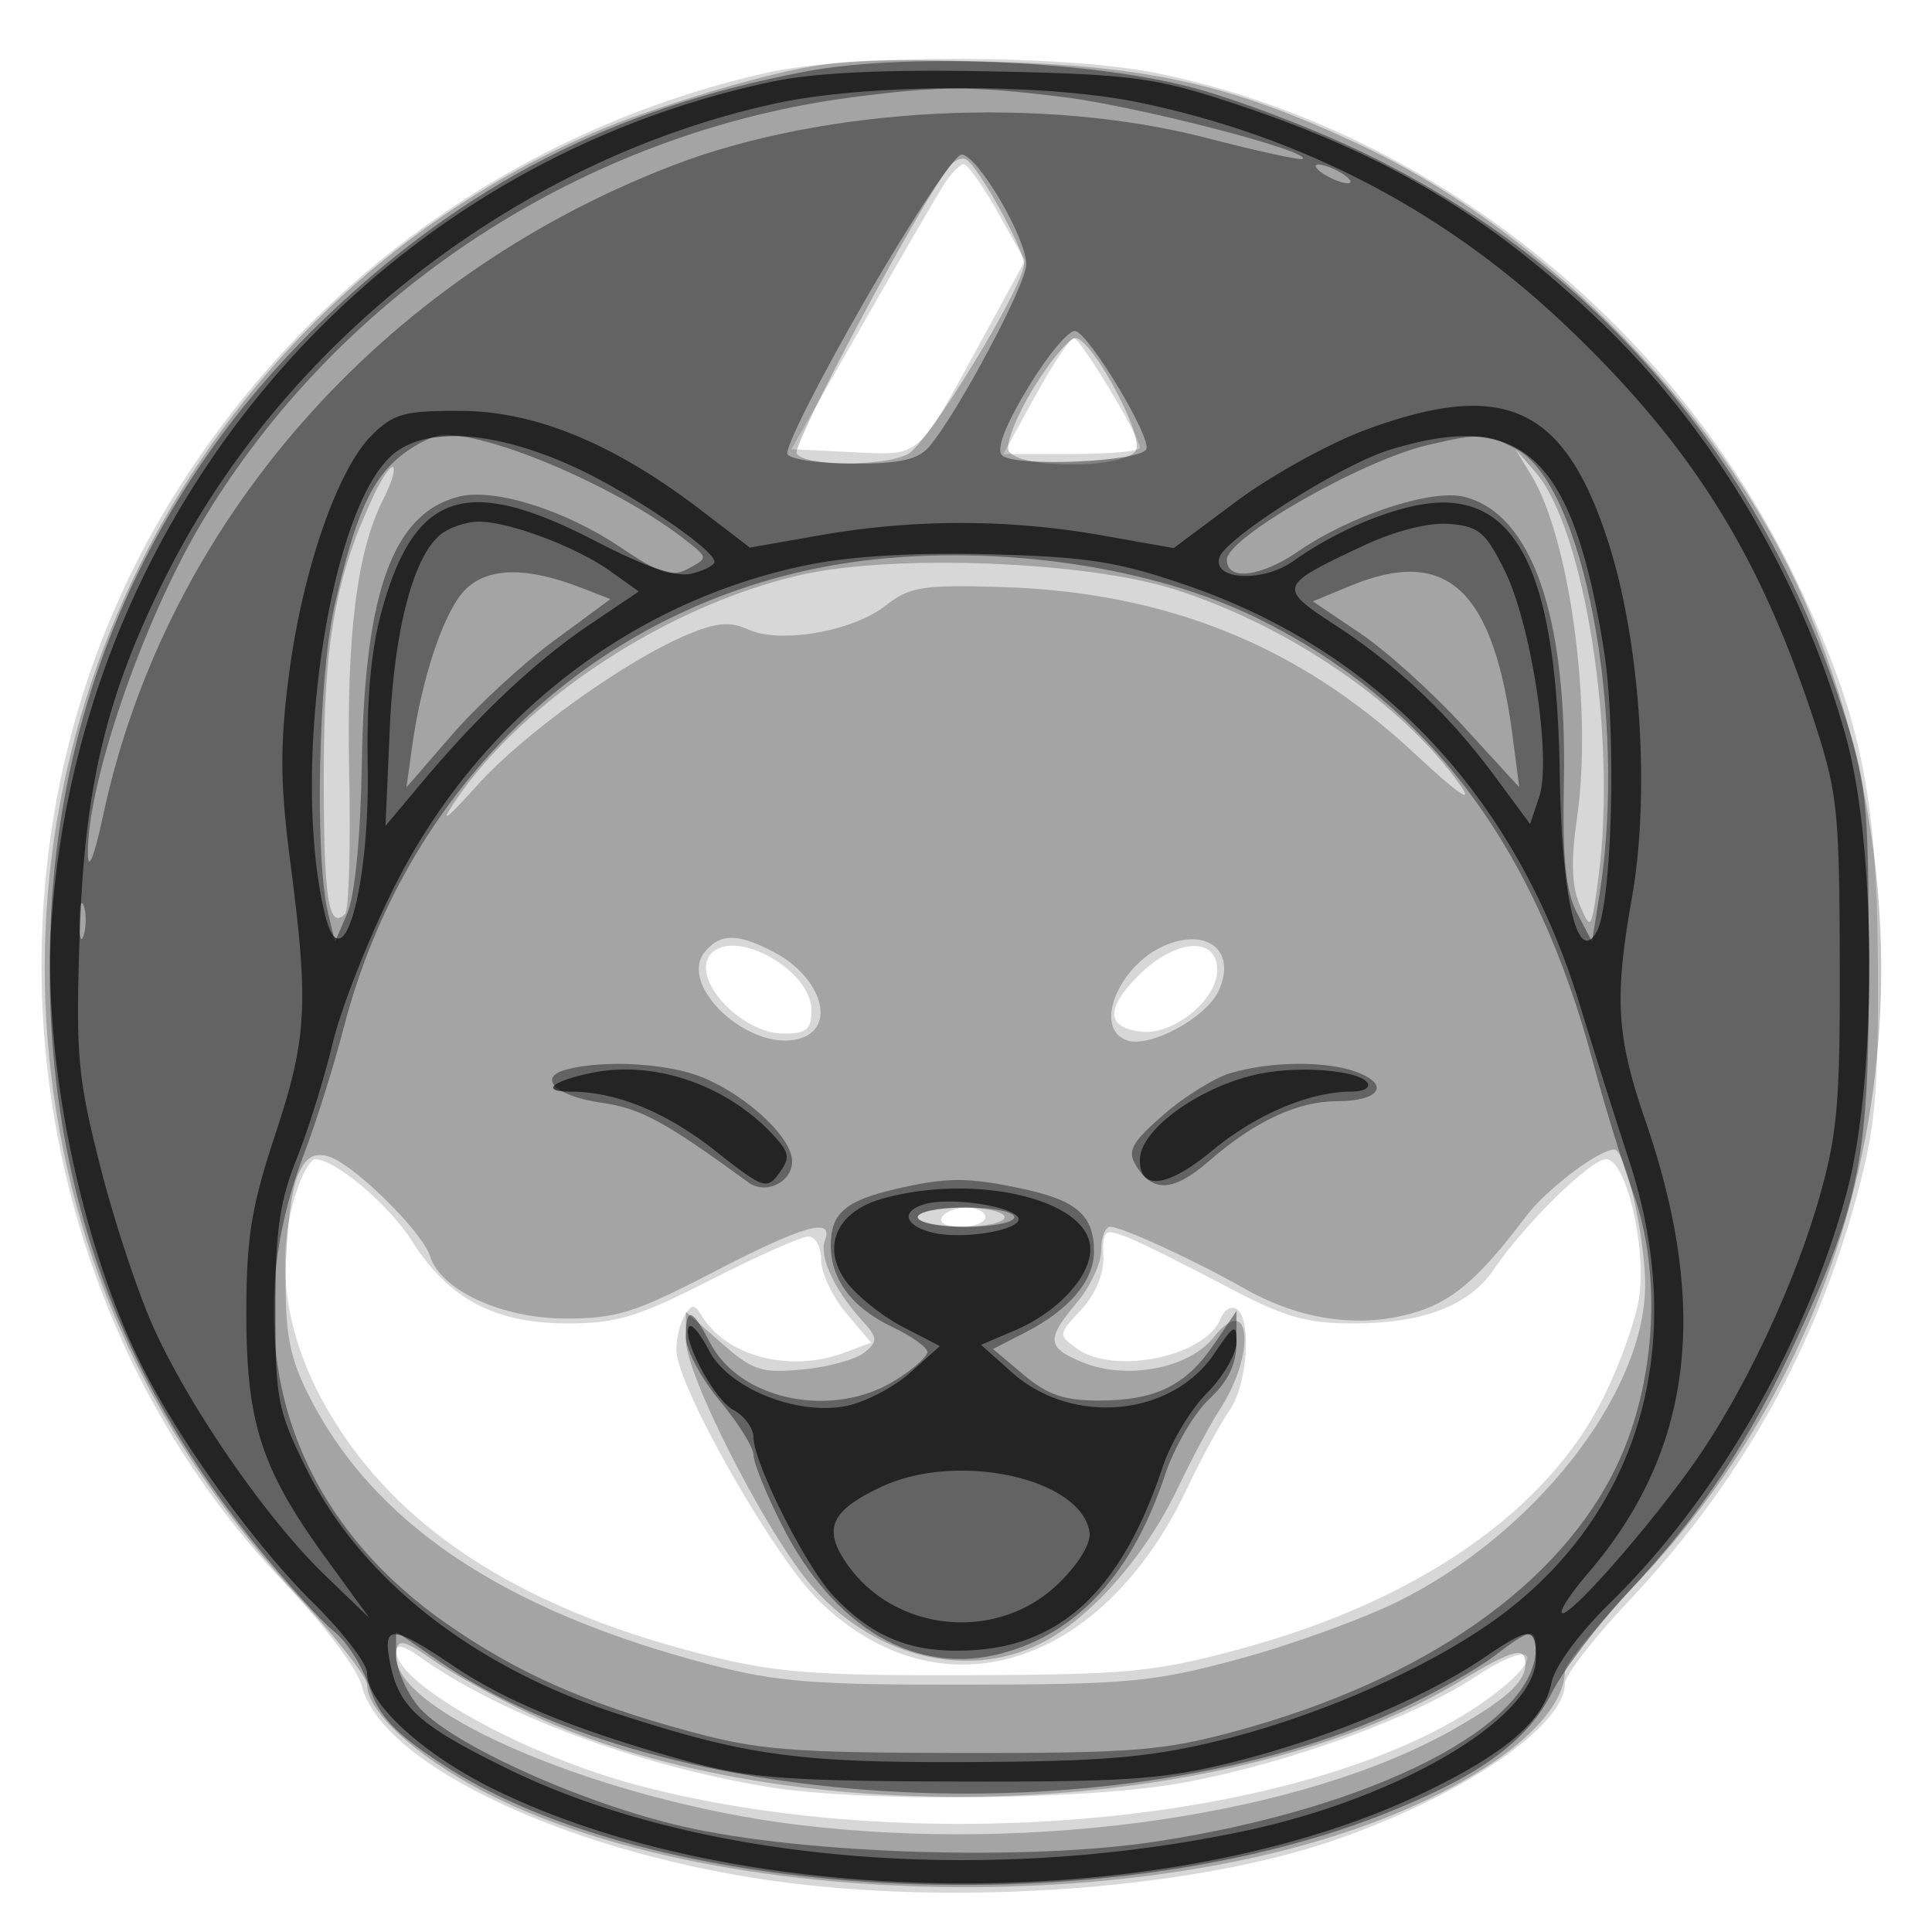 <svg xmlns="http://www.w3.org/2000/svg" width="200" height="200" fill="#000000"><path fill-opacity=".157" fill-rule="evenodd" d="M79.5 7.505c-26.197 5.877-48.579 22.12-62.379 45.271-20.947 35.138-15.813 81.463 12.311 111.068 4 4.211 7.589 8.962 7.977 10.558 2.057 8.463 22.362 17.83 44.565 20.557 18.114 2.225 40.809.538 55.026-4.09 13.512-4.4 25-12.015 25-16.574 0-.854 2.971-4.701 6.603-8.551 11.514-12.206 19.273-25.98 23.607-41.907 1.925-7.077 2.256-10.68 2.189-23.837-.091-17.977-1.787-25.995-8.449-39.928-12.742-26.653-38.044-46.729-66.158-52.492-9.482-1.944-31.777-1.985-40.292-.075M97.626 19.25c-.781 1.238-4.633 7.875-8.56 14.75l-7.141 12.5 6.262.304c7.23.35 6.641.857 13.418-11.559l4.505-8.255-2.805-4.994c-1.543-2.747-3.132-4.994-3.532-4.995s-1.366 1.011-2.147 2.249M107.163 41l-3.298 6h7.067c3.888 0 7.068-.283 7.068-.628C118 45.205 111.859 35 111.157 35c-.382 0-2.18 2.7-3.994 6M73.667 98.667C71.27 101.064 76.598 107 81.146 107c2.355 0 2.854-.425 2.854-2.427 0-4.078-7.739-8.501-10.333-5.906m44.174 2.338c-3.415 3.415-3.317 5.359.291 5.793 3.325.399 7.868-3.279 7.868-6.371 0-3.564-4.323-3.258-8.159.578m-86.8 21.388c-3.248 8.542-1.302 18.316 5.481 27.53 7.366 10.006 19.341 17.052 36.269 21.34 7.484 1.896 11.311 2.198 27.209 2.15 16.708-.05 19.443-.309 28.239-2.674 18.486-4.97 31.961-14.306 37.816-26.2 1.707-3.467 3.347-8.118 3.645-10.336.721-5.377-1.411-14.203-3.431-14.203-1.614 0-8.465 6.727-11.643 11.431-2.515 3.723-7.324 5.569-14.509 5.569-5.023 0-7.132-.628-13.572-4.04-4.194-2.222-8.702-4.449-10.017-4.949-2.198-.836-2.385-.669-2.307 2.063.053 1.849-.823 3.938-2.318 5.529-2.355 2.507-2.364 2.587-.462 3.978 3.863 2.824 13.418.836 14.931-3.107.338-.881 1.067-1.321 1.621-.978 1.628 1.006 1.154 7.849-.728 10.531-.955 1.36-2.938 5.013-4.408 8.118-8.815 18.619-25.581 23.724-38.061 11.588-4.712-4.581-14.806-22.343-14.781-26.008.009-1.224.406-2.841.883-3.595.73-1.152 1.006-1.142 1.735.06 2.586 4.267 9.212 5.96 14.885 3.803l2.648-1.007-2.583-3.07c-1.421-1.688-2.583-4.16-2.583-5.493S84.41 128 83.687 128c-.722 0-5.282 2.025-10.132 4.5-7.543 3.849-9.685 4.5-14.801 4.5-7.536 0-12.312-2.528-16.105-8.523-2.392-3.781-7.955-8.477-10.042-8.477-.361 0-1.066 1.077-1.566 2.393M97.5 126c-.351.567.49 1 1.941 1 1.407 0 2.559-.45 2.559-1s-.873-1-1.941-1-2.219.45-2.559 1M41 170.878c0 3.473 13.353 10.877 25.222 13.986 29.754 7.793 70.355 3.642 87.771-8.974 6.152-4.457 5.126-6.512-1.179-2.36-6.497 4.279-19.049 8.866-29.95 10.944-9.938 1.895-33.424 2.158-43.487.487-13.658-2.269-27.828-7.596-36.127-13.582-1.365-.985-2.25-1.182-2.25-.501"/><path fill-opacity=".237" fill-rule="evenodd" d="M77.5 8.37c-4.95 1.314-11.777 3.559-15.171 4.989C24.364 29.356.933 68.764 5.11 109.592c2.149 21.009 10.772 39.534 26.093 56.058 3.739 4.032 6.797 7.975 6.797 8.763 0 2.748 4.995 7.336 11.984 11.009 22.494 11.821 65.357 13.337 92.131 3.259C154.112 184.165 162 177.919 162 172.935c0-.641 3.488-4.86 7.75-9.377 25.194-26.696 31.981-65.82 17.427-100.458-8.292-19.737-26.869-38.978-46.503-48.165-13.433-6.287-21.85-8.151-38.674-8.569-13.901-.345-16.428-.138-24.5 2.004m20.764 8.891c-3.167 4.077-16.33 28.824-15.793 29.692.825 1.336 9.066 1.365 11.54.041C96.107 45.872 106 29.649 106 27.334c0-1.578-4.657-10.004-5.981-10.823-.436-.269-1.225.069-1.755.75m8.759 22.855c-1.731 2.814-2.909 5.739-2.617 6.5.765 1.993 12.445 1.936 13.212-.064.675-1.759-4.649-11.55-6.282-11.551-.641-.001-2.581 2.301-4.313 5.115m51.492 9.071c4.019 6.613 6.371 24.251 4.734 35.5-.637 4.375-.553 7.011.288 9 1.151 2.723 1.213 2.627 1.953-3.031 1.901-14.538-1.461-35.965-6.559-41.807l-2.05-2.349zM38.718 51.214c-3.994 8.501-5.185 15.128-5.202 28.953-.015 12.838.492 16.159 2.204 14.446.396-.396.588-6.991.427-14.655-.298-14.154.805-22.973 3.541-28.301.803-1.564 1.26-3.042 1.017-3.286-.244-.243-1.138 1.036-1.987 2.843M83 59.492C69.218 62.586 54.192 72.418 47.075 83c-1.611 2.395-.882 1.862 2.31-1.69 4.885-5.435 15.455-12.997 21.899-15.668 2.911-1.207 4.335-1.317 6.172-.48 3.312 1.509 10.796.212 14.211-2.463 2.491-1.951 3.826-2.17 11.82-1.939 17.171.497 30.915 6.014 42.948 17.24 4.398 4.104 6.153 5.334 4.76 3.337-5.879-8.426-17.815-16.607-29.695-20.353-9.127-2.877-28.912-3.644-38.5-1.492M72.972 98.534c-2.849 3.432 4.5 10.317 9.636 9.028 4.084-1.025 2.548-6.396-2.588-9.052-3.699-1.912-5.446-1.907-7.048.024M121 97.706c-4.966 1.815-7.968 8.602-4.409 9.967 2.344.9 8.273-2.281 9.574-5.136 1.775-3.896-.893-6.392-5.165-4.831m-90.233 24.123c-.618 1.469-1.155 6.046-1.195 10.171-.057 5.958.41 8.47 2.272 12.216 6.625 13.327 19.987 22.378 41.37 28.021 7.118 1.879 10.895 2.183 26.786 2.16 16.754-.025 19.414-.274 28.188-2.639 5.329-1.436 12.73-4.107 16.447-5.935 14.112-6.939 25.499-21.389 25.668-32.571.073-4.861-2.025-14.255-3.183-14.248-1.636.01-7.024 4.094-9.192 6.968-4.966 6.58-7.724 8.896-11.949 10.034-5.522 1.487-11.452.594-17.062-2.568-5.45-3.072-12.77-6.438-14-6.438-.504 0-.917 1.09-.917 2.423s-1.125 3.761-2.5 5.395c-3.219 3.826-3.149 4.671.519 6.19 4.56 1.889 11.025.674 13.599-2.554 3.906-4.898 4.433 1.728.6 7.546-.906 1.375-2.859 5.04-4.341 8.145-3.293 6.903-8.969 13.351-14.019 15.927-7.855 4.008-17.952 1.337-24.26-6.416C78.884 157.862 71 142.262 71 138.728v-2.935l3.662 3.215c3.284 2.884 4.157 3.168 8.467 2.754 2.642-.254 5.51-1.047 6.371-1.762 1.412-1.172 1.378-1.508-.342-3.4-2.785-3.064-4.391-6.551-3.766-8.178.954-2.487-2.209-1.584-11.664 3.328-7.966 4.139-9.921 4.749-15.186 4.744-6.596-.006-12.906-2.915-14.034-6.47-.824-2.595-8.065-9.675-10.564-10.328-1.544-.404-2.333.125-3.177 2.133M95 126c0 .55 2.025 1 4.5 1s4.5-.45 4.5-1-2.025-1-4.5-1-4.5.45-4.5 1m-54 45.5c0 5.891 21.633 14.957 41.5 17.391 24.725 3.03 52.515-1.036 68.133-9.968 5.842-3.341 7.677-5.196 7.2-7.277-.253-1.1-1.825-.545-6.5 2.292-24.506 14.871-71.17 16.218-97.833 2.823-3.3-1.658-7.194-3.857-8.654-4.888-3.21-2.265-3.846-2.327-3.846-.373"/><path fill-opacity=".396" fill-rule="evenodd" d="M83.334 7.413c-19.899 3.799-35.233 11.674-49.696 25.518C16.386 49.448 6.513 70.919 5.292 94.578c-1.272 24.641 5.597 45.977 20.944 65.055 3.238 4.025 6.98 8.178 8.314 9.228s2.994 3.647 3.688 5.773c.997 3.055 2.58 4.732 7.541 7.993 21.671 14.243 67.896 16.756 97.181 5.282 10.052-3.939 15.093-7.555 17.697-12.697 1.186-2.342 4.786-7.069 8-10.505 7.377-7.886 12.503-15.596 17.296-26.015 6.719-14.607 7.552-18.96 7.504-39.192-.041-16.983-.203-18.48-2.853-26.5-8.517-25.772-25.527-45.524-49.104-57.022-5.5-2.682-13.825-5.845-18.5-7.028-10.816-2.739-29.568-3.466-39.666-1.537m4.916 2.653c-27.812 3.616-53.187 20.217-67.409 44.1C14.727 64.434 8.945 81.34 9.099 88.5c.037 1.745.688.072 1.557-4 6.452-30.255 28.65-55.649 58.844-67.317 15.877-6.135 38.458-7.306 55.5-2.879 5.225 1.357 9.659 2.322 9.853 2.145.881-.804-17.211-5.474-24.827-6.409-9.444-1.159-12.689-1.155-21.776.026m1.333 20.961c-4.767 8.265-8.397 15.465-8.066 16s3.43.973 6.887.973c4.752 0 6.65-.427 7.778-1.75 2.917-3.422 10.041-16.784 10.054-18.859C106.254 24.627 101.175 16 99.53 16c-.704 0-5.18 6.762-9.947 15.027M137 18c.825.533 1.95.969 2.5.969s.325-.436-.5-.969-1.95-.969-2.5-.969-.325.436.5.969m-30.518 22.03c-2.405 3.958-3.38 6.472-2.753 7.099 1.264 1.264 14.509.682 14.951-.657.434-1.319-5.809-11.717-7.328-12.203-.631-.202-2.823 2.39-4.87 5.761M41.61 47.092c-3.184 2.505-4.837 6.215-6.995 15.702-1.661 7.304-2.047 25.928-.656 31.706l.722 3 1.287-3c.776-1.807 1.367-7.971 1.488-15.5.285-17.799 3.231-25.879 10.059-27.593 3.648-.916 10.979 1.388 16.729 5.257 4.123 2.775 5.265 3.134 7.004 2.203 2.072-1.109 2.071-1.118-.335-3.001C64.187 50.601 51.321 45 45.953 45c-.926 0-2.88.942-4.343 2.092m106.136-1.006C140.941 47.69 127 55.658 127 57.944c0 2.211 3.513 1.799 7.385-.865 5.437-3.74 13.819-6.496 17.189-5.65 6.983 1.753 10.657 12.251 10.32 29.49-.156 7.986.178 11.34 1.352 13.582l1.56 2.976.788-4.988c2.889-18.276-1.665-42.406-8.689-46.038-3.115-1.611-3.765-1.637-9.159-.365M89.414 58.04c-26.136 3.223-47.048 22.043-53.868 48.479-.99 3.84-2.829 9.681-4.086 12.981-7.233 18.985-1.815 36.946 14.623 48.477 7.295 5.117 14.452 8.312 25.121 11.212 7.296 1.984 10.707 2.259 28.296 2.28 17.817.022 20.928-.227 28.5-2.284 19.498-5.297 33.58-15.161 39.448-27.633 3.968-8.436 4.619-19.707 1.618-28.052-1.186-3.3-3.021-9.255-4.076-13.234-6.047-22.8-17.044-37.444-34.689-46.196-10.887-5.4-26.873-7.758-40.887-6.03m-41.141 2.894c-2.236 2.109-4.619 9.104-5.645 16.566l-.55 4 4.711-5.436c2.591-2.99 7.341-7.372 10.556-9.739l5.844-4.302-2.844-1.113c-5.699-2.229-9.693-2.221-12.072.024m91.428-.256-3.799 1.575 4.896 3.297c2.692 1.813 7.5 6.144 10.684 9.623l5.788 6.327-.644-5c-2-15.523-6.807-20.017-16.925-15.822M8.195 95.5c.02 1.65.244 2.204.498 1.231s.237-2.323-.037-3-.481.119-.461 1.769m50.5 15.2c-3.189.826-1.17 2.779 3.574 3.457 4.072.583 6.568 1.937 15.214 8.252 1.784 1.303 4.517-.022 4.517-2.191 0-2.429-4.567-6.722-9.218-8.665-3.527-1.473-10.148-1.874-14.087-.853m68.746.369c-1.683.489-4.833 2.438-7 4.331-3.322 2.901-3.767 3.729-2.834 5.271 1.717 2.837 3.9 2.698 7.546-.478 4.712-4.105 9.175-6.193 13.238-6.193 4.387 0 5.568-1.685 2.104-3.002-3.129-1.189-8.822-1.158-13.054.071M92.578 123.12C87.507 124.31 86 125.634 86 128.9c0 3.585 2.212 6.498 6.465 8.517 1.944.922 3.535 2.069 3.535 2.548s-1.516 1.809-3.368 2.953c-6.485 4.008-16.05 2.042-19.141-3.935-1.867-3.612-2.491-3.756-2.491-.578 0 1.323 1.575 4.291 3.5 6.595s3.5 4.834 3.5 5.623 1.319 4.048 2.932 7.242c5.401 10.7 13.91 15.662 22.787 13.288 7.852-2.1 13.502-8.279 16.884-18.464.947-2.854 2.999-6.382 4.56-7.84 1.989-1.859 2.837-3.622 2.837-5.898v-3.247l-2.28 3.384c-2.914 4.324-6.05 5.879-11.893 5.897-3.621.012-5.389-.587-7.853-2.66l-3.18-2.676 3.354-1.721c4.547-2.333 7.102-5.351 7.102-8.392 0-3.708-1.777-5.269-7.365-6.467-5.739-1.231-7.873-1.223-13.307.051M95 126c0 .55 2.25 1 5 1s5-.45 5-1-2.25-1-5-1-5 .45-5 1m-54 45.317c0 1.327.988 3.669 2.196 5.205 2.981 3.79 16.853 10.119 27.536 12.563 12.507 2.861 35.647 3.588 49.009 1.54C142.292 187.169 159 178.624 159 170.55c0-2.088-.587-1.967-4.342.898-1.765 1.346-6.123 3.81-9.684 5.477-28.703 13.431-76.2 11.088-99.446-4.905L41 168.904z"/><path fill-opacity=".637" fill-rule="evenodd" d="M80 8.439C38.884 17.072 8.49 52.368 5.351 95.129c-1.027 13.985 2.928 33.503 9.395 46.371 3.937 7.834 11.65 18.488 17.712 24.466 3.048 3.006 5.542 6.253 5.542 7.215 0 3.16 5.843 8.488 13.292 12.12 26.228 12.79 69.838 12.914 96.117.275 8.499-4.088 12.42-7.472 13.205-11.397.337-1.683 2.872-5.126 6.097-8.28 11.005-10.763 20.157-26.636 24.445-42.399 3.143-11.554 3.14-35.466-.006-47-4.454-16.331-13.758-32.073-25.609-43.331C153.815 22.03 143.061 15.697 127 10.47c-7.574-2.464-10.242-2.8-24.5-3.08-10.815-.213-18.107.127-22.5 1.049m.516 2.22c-26.65 5.71-51.06 24.554-63.266 48.841-6.191 12.32-8.472 21.703-8.993 37-.433 12.705-.237 14.948 2.123 24.249 1.429 5.637 3.923 13.169 5.541 16.738 3.772 8.319 11.693 19.765 17.655 25.513l4.668 4.5-4.537-6.245c-6.64-9.139-8.207-13.96-8.207-25.255 0-7.853.516-11.06 2.974-18.5 3.316-10.033 3.509-13.463 1.585-28.207-1.055-8.086-1.09-12.093-.168-19.279 1.391-10.851 5.007-21.367 8.569-24.926 2.283-2.281 3.389-2.584 9.315-2.551 7.681.041 15.844 3.424 24.789 10.273l5.063 3.877 7.437-1.304a84 84 0 0 1 28.936.026l7.5 1.33 6.5-4.846c3.575-2.665 9.563-5.981 13.307-7.369 14.485-5.371 20.726-2.45 25.251 11.816 3.276 10.33 4.279 25.859 2.367 36.66-1.83 10.338-1.588 14.316 1.403 23 6.713 19.494 4.862 34.24-5.872 46.78-1.987 2.321-3.194 4.22-2.684 4.22 1.171 0 9.809-9.968 14.11-16.282 4.932-7.239 9.84-17.732 12.358-26.42 1.964-6.778 2.254-10.022 2.212-24.798-.044-15.903-.229-17.548-2.867-25.5-5.61-16.91-12.582-27.963-25.307-40.115-12.557-11.993-27.459-19.798-44.486-23.3-9.631-1.981-27.854-1.944-37.276.074M40.828 46.913c-6.705 5.293-10.841 32.911-7.165 47.837 1.77 7.189 4.62-2.774 4.404-15.395-.123-7.121.346-12.195 1.508-16.336 3.412-12.163 8.788-13.88 22.014-7.036 5.314 2.75 8.427 3.8 10.054 3.392 1.296-.326 2.343-.881 2.326-1.233-.062-1.295-8.739-7.147-14.521-9.795-8.064-3.692-15.076-4.232-18.62-1.434m103.003-.337c-4.99 1.536-16.976 9.122-17.599 11.137-.725 2.351 4.515 2.604 7.653.369 4.899-3.488 11.38-6.037 15.41-6.06 8.192-.047 11.865 8.401 12.166 27.978.2 12.955 1.837 20.007 3.821 16.46 1.613-2.881 2.077-20.933.751-29.172-3.244-20.153-8.398-24.96-22.202-20.712M45.717 55.25c-2.881 2.164-4.913 9.824-5.371 20.25l-.439 10 3.769-4.5c5.886-7.027 11.801-12.595 17.356-16.335l5.1-3.435-3-2.136C59.635 56.604 52.7 54 49.565 54c-1.2 0-2.932.563-3.848 1.25m95.325 1.285c-8.732 4.105-8.791 4.275-2.81 8.182 6.509 4.252 11.813 9.282 16.543 15.687l3.622 4.905.936-2.807c1.316-3.949-.818-17.908-3.592-23.492-1.954-3.932-2.689-4.544-5.741-4.775-2.147-.163-5.61.727-8.958 2.3M83.5 58.503C65.106 62.294 49.393 74.596 40.719 92c-2.604 5.225-5.431 12.425-6.283 16s-2.536 8.975-3.743 12c-1.745 4.378-2.193 7.544-2.193 15.515 0 9.248.245 10.513 3.198 16.5 5.615 11.386 17.183 20.51 32.175 25.38 13.479 4.378 18.751 5.099 36.627 5.012 13.878-.068 18.624-.482 25.843-2.258 10.361-2.548 21.783-7.603 28.775-12.735 14.681-10.777 19.719-28.368 13.533-47.258a1143 1143 0 0 1-5.177-16.345c-6.534-21.259-20.613-36.286-40.43-43.151-7.253-2.513-10.357-3.008-20.544-3.28-7.765-.206-14.471.19-19 1.123m-22.301 52.573c-4.146.869-5.301 1.922-2.116 1.93 4.755.011 9.906 2.127 15.027 6.175 4.896 3.87 5.281 4.005 6.538 2.286 1.138-1.556 1.077-2.113-.406-3.755-4.844-5.361-12.461-8.015-19.043-6.636m69.801-.03c-6.225 1.038-13 5.739-13 9.021 0 3.236 2.867 2.863 7.515-.978 4.531-3.744 10.081-6.089 14.41-6.089 1.206 0 1.946-.4 1.643-.89-.75-1.213-6.312-1.773-10.568-1.064m-39.789 13.083c-4.665 1.345-6.211 5.054-3.578 8.581 1.089 1.459 3.708 3.55 5.821 4.646l3.84 1.992-3.103 2.773c-1.706 1.524-4.717 3.075-6.69 3.445-5.124.961-12.096-1.883-14.096-5.75-.854-1.651-1.771-2.784-2.037-2.517-.961.96 2.509 7.565 4.547 8.656 1.147.613 2.085 1.887 2.086 2.83.001 2.614 5.41 13.377 8.226 16.368 4.256 4.521 8.435 6.112 14.836 5.649 9.125-.66 15.201-6.62 19.288-18.918.844-2.538 2.91-5.991 4.591-7.673 1.682-1.681 3.058-4.058 3.058-5.282 0-1.957-.275-1.815-2.28 1.173-4.409 6.571-14.741 7.532-20.987 1.951l-3.178-2.84 3.472-1.478c4.736-2.015 8.217-5.979 7.805-8.887-.69-4.874-12.298-7.408-21.621-4.719m4.539.516c-2.531.725-2.148 2.217.757 2.946 3.391.851 10.049-.435 8.787-1.697-1.167-1.167-7.113-1.945-9.544-1.249m-4.515 29.272c-5.102 2.391-6.019 4.238-3.791 7.638 4.869 7.43 15.711 8.594 22.127 2.376 2.085-2.021 3.39-4.175 3.218-5.315-.845-5.601-13.665-8.397-21.554-4.699m-50.848 18.267c.909 4.548 2.969 6.405 12.065 10.873 19.691 9.675 49.366 12.196 76.372 6.488 16.113-3.406 30.176-11.744 30.176-17.89 0-3.301-.579-3.305-5.386-.039-6.033 4.1-15.908 8.241-25.405 10.654-7.642 1.941-11.221 2.205-29.209 2.154-17.621-.05-21.553-.351-28-2.148-11.409-3.18-18.511-6.082-24.115-9.853-6.347-4.271-7.312-4.307-6.498-.239"/></svg>